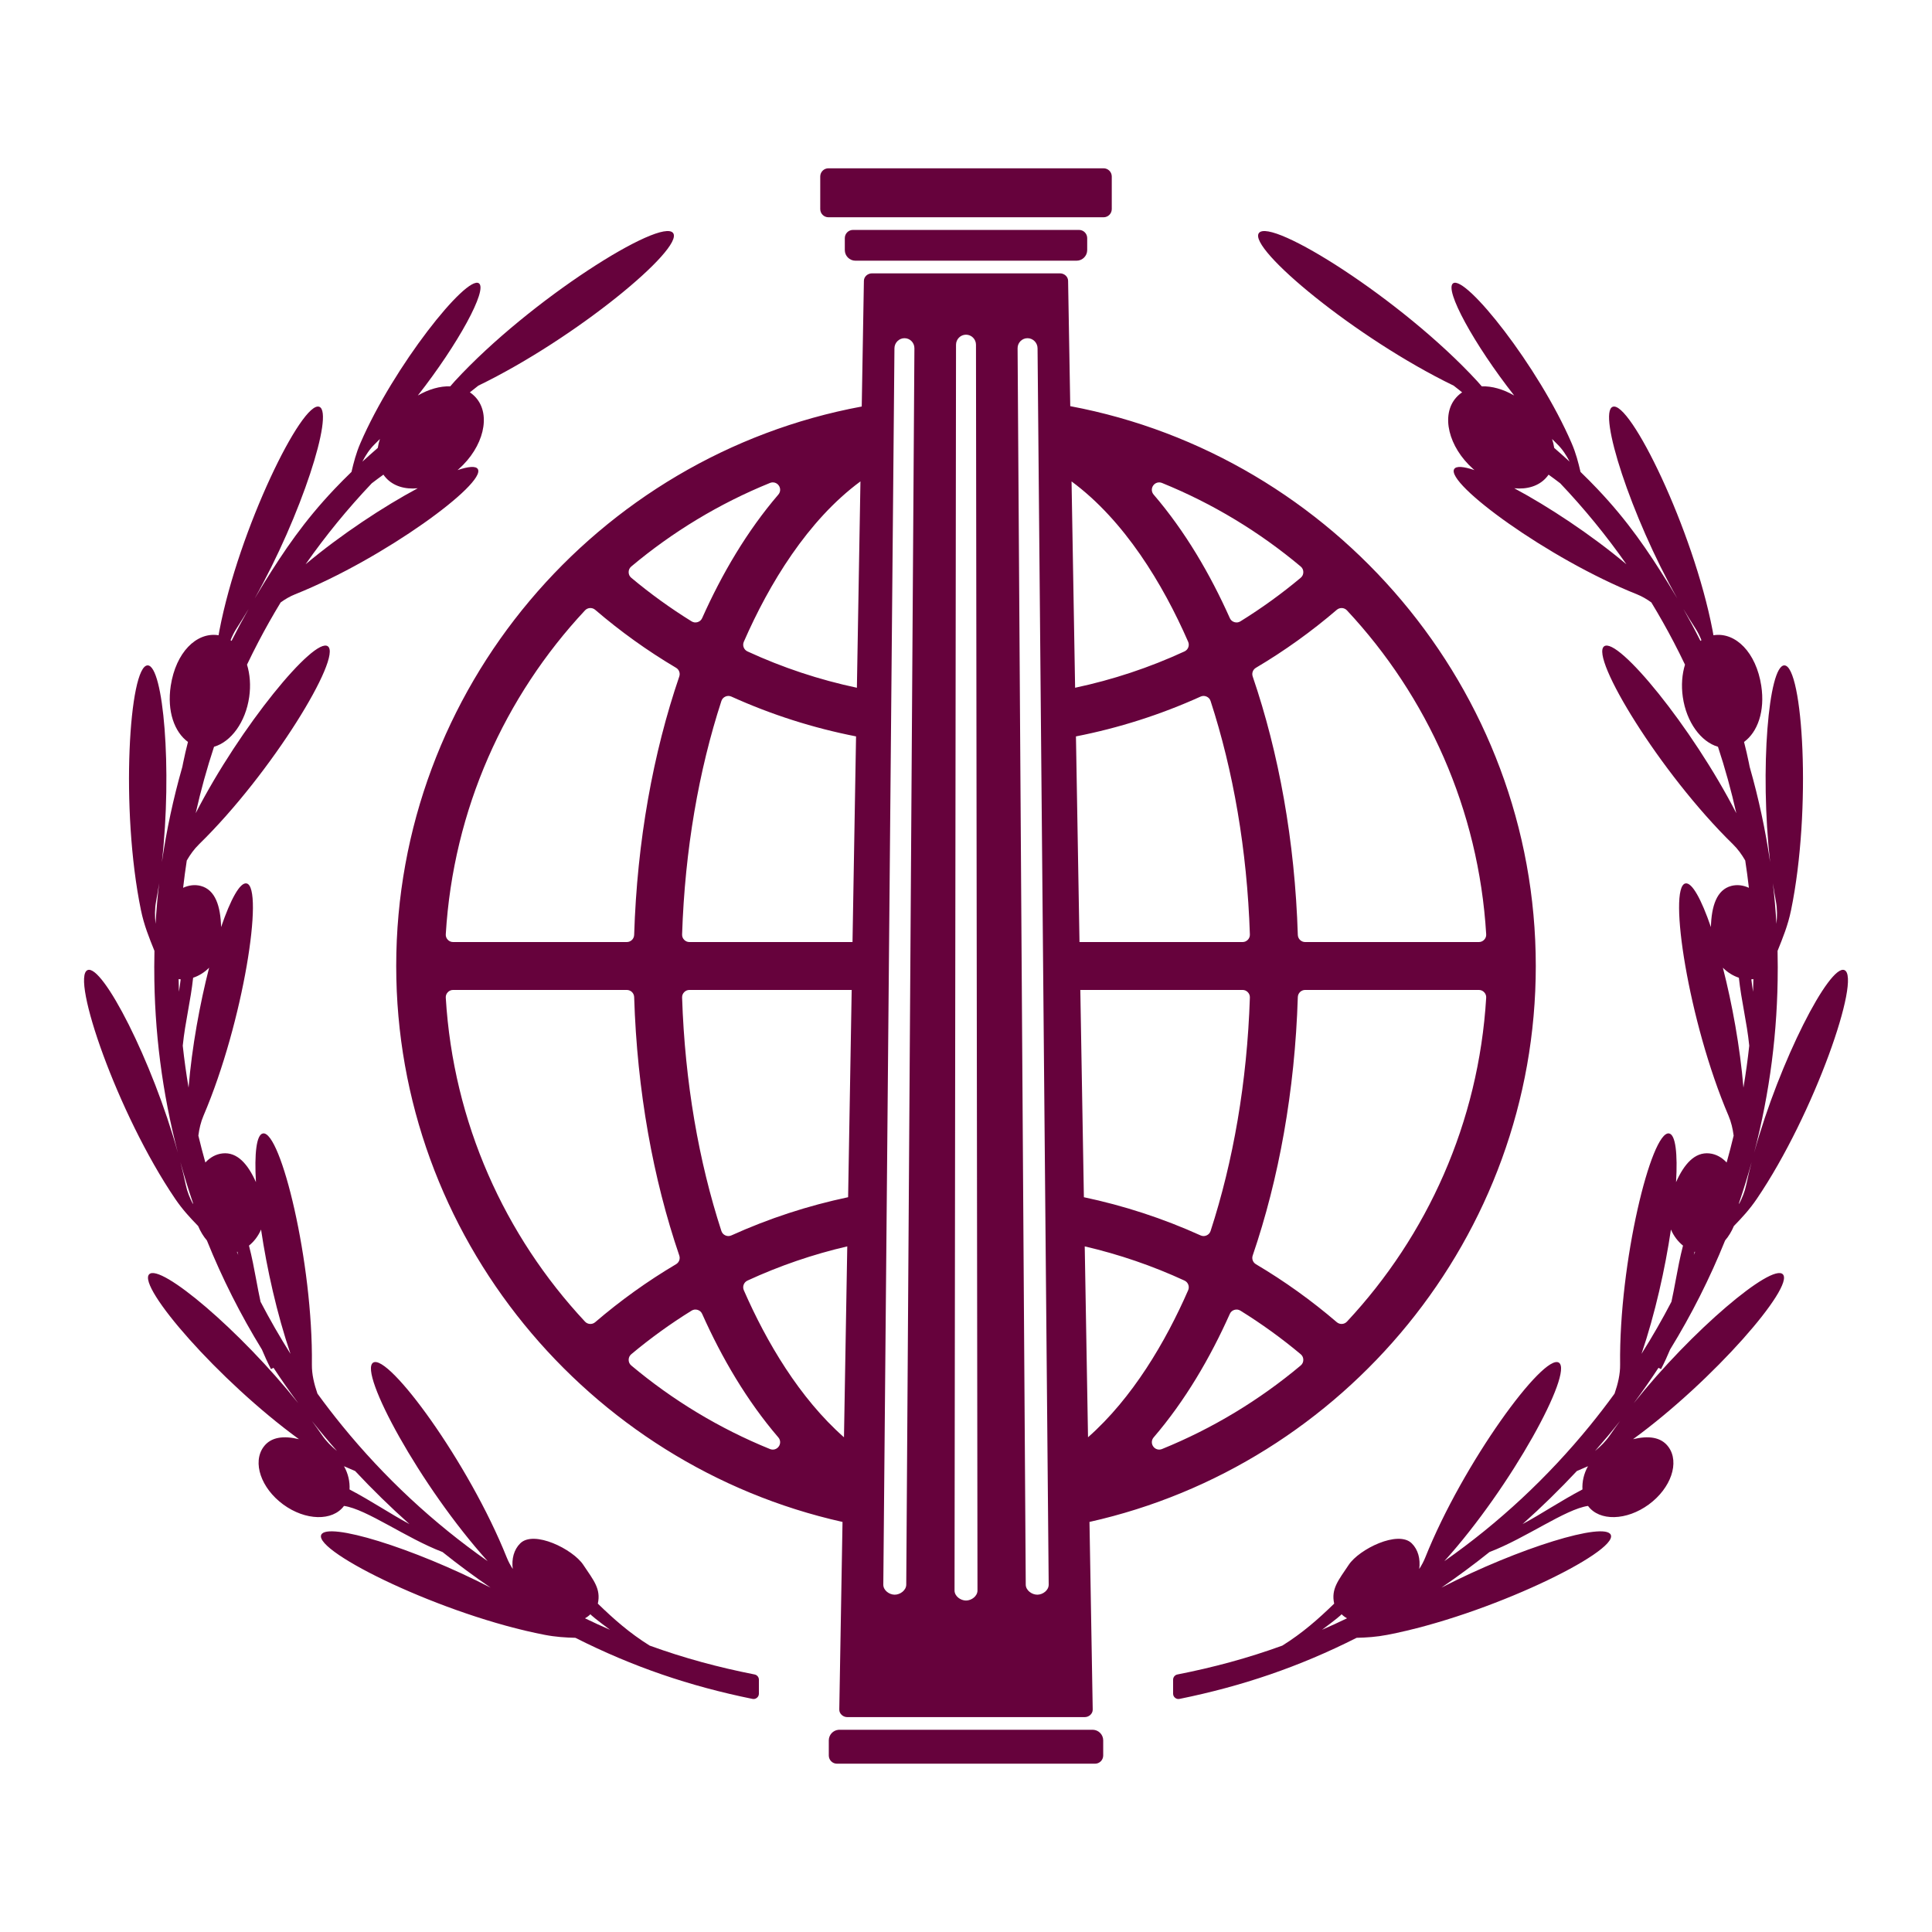 <?xml version="1.0" encoding="UTF-8" standalone="no"?>
<!DOCTYPE svg PUBLIC "-//W3C//DTD SVG 1.1//EN" "http://www.w3.org/Graphics/SVG/1.1/DTD/svg11.dtd">
<svg width="100%" height="100%" viewBox="0 0 648 648" version="1.1" xmlns="http://www.w3.org/2000/svg" xmlns:xlink="http://www.w3.org/1999/xlink" xml:space="preserve" xmlns:serif="http://www.serif.com/" style="fill-rule:evenodd;clip-rule:evenodd;stroke-linejoin:round;stroke-miterlimit:2;">
    <g id="Logo" transform="matrix(0.072,0,0,0.072,0,0)">
        <path d="M3906.07,8058.07C3880.83,8060.23 3860.85,8081.55 3860.85,8107.36L3860.85,8177.86C3860.85,8198.87 3877.98,8216.01 3899,8216.01L5101.02,8216.01C5122.03,8216.01 5139.17,8198.88 5139.17,8177.86L5139.17,8107.36C5139.17,8080.68 5117.79,8058.79 5091.35,8057.92L5091.35,8058.07L3906.07,8058.07ZM2680.28,7629.53C2634.29,7628.43 2588.3,7625.54 2537.78,7615.82C2065.93,7525.12 1463.32,7229.56 1496.26,7150.13C1522.22,7087.52 1922.47,7208.94 2285.25,7395.72C2208.41,7343.22 2133.76,7287.86 2061.44,7229.96C1892.11,7165.44 1707.99,7030.19 1602.41,7015.15C1549.46,7087.3 1422.67,7084.26 1319.22,7008.35C1215.77,6932.43 1174.83,6812.4 1227.78,6740.24C1262.42,6693.03 1322.21,6687.38 1392.63,6704.25C1017.01,6430.39 638.56,5992.45 695.01,5936.01C746.61,5884.41 1117.5,6195.75 1389.57,6536.8C1349.4,6482.82 1310.92,6427.78 1274.17,6371.76L1262.29,6377.81C1246.05,6346.2 1232.14,6315.88 1220.09,6286.62C1120.31,6124.27 1034.65,5954.28 963.79,5778.47C947.7,5759.69 933.81,5736.95 923,5711.3C885.52,5672.8 849.68,5634.11 816.02,5584.5C546.2,5186.93 328.59,4552 408.03,4519.06C477.01,4490.45 709.65,4940.93 828.42,5369.13C755.95,5091.7 718.54,4804.11 718.66,4512.6L718.64,4509.27L718.53,4509.16C718.53,4482.53 718.84,4455.97 719.46,4429.49C694.89,4368.44 671.23,4311 656.63,4240.06C559.67,3769.45 601.86,3099.6 687.86,3099.6C760.85,3099.6 802.96,3582.25 754.13,4015.86C775.93,3866.09 807.5,3719.48 848.17,3576.69L849.39,3572.42C850.56,3566.36 851.75,3560.32 852.98,3554.28C859.71,3521.19 867.34,3488.38 875.61,3456.2C812.77,3410.56 777.26,3313.37 795.39,3194.68C819.09,3039.46 914.7,2944.4 1015.63,2958.84C1016.5,2958.97 1017.36,2959.12 1018.22,2959.26C1019.39,2951.82 1020.7,2944.3 1022.17,2936.67C1112.87,2464.82 1408.43,1862.21 1487.86,1895.15C1556.53,1923.63 1403.83,2402.34 1186.31,2788.04C1200.27,2764.34 1214.5,2740.82 1229.01,2717.48C1323.46,2565.64 1414.71,2429.52 1558.58,2277.78C1583.21,2251.8 1609.38,2225.37 1637.38,2198.34C1647.75,2154.02 1658.71,2111.02 1678.81,2064.47C1833.51,1705.99 2173.68,1279.69 2230.94,1319.76C2272.55,1348.87 2134.24,1602.99 1946.4,1842.37C1998.5,1812.39 2050.78,1798.28 2097.44,1799.66C2104.55,1791.19 2111.99,1782.73 2119.81,1774.25C2470.09,1394.21 3081.77,1010.69 3135.74,1085.82C3187.09,1157.31 2684.12,1575.58 2228.22,1796.54L2216.53,1805.76C2207.95,1812.52 2198.65,1819.84 2188.87,1827.61C2199.07,1834.53 2208.46,1842.71 2216.87,1852.17C2288.7,1933 2252.98,2082.03 2137.09,2185.02C2135.23,2186.67 2133.36,2188.31 2131.48,2189.91C2182.17,2172.9 2216.18,2169.94 2225.67,2184.89C2267.65,2251.06 1788.5,2602.96 1374.43,2768.56C1350.5,2778.13 1328.38,2791.19 1307.42,2806.35C1270.88,2866.45 1236.2,2927.85 1203.47,2990.49C1185.27,3025.34 1167.66,3060.56 1150.68,3096.16C1164.37,3140.76 1168.64,3192.77 1160.88,3246.97C1144.08,3364.34 1076.03,3455.97 997.06,3478.68C963.77,3579.61 935.19,3682.85 911.6,3788.17C1119.73,3383.51 1463.95,2966.25 1527.1,3010.6C1595.47,3058.62 1267.29,3600.88 927.1,3933.08C904.45,3955.2 886.04,3980.89 870.06,4008.51C863.6,4050.62 857.91,4093.03 853.03,4135.7C879.7,4123.48 907.81,4119.85 934.92,4126.94C1003.56,4144.88 1027.31,4221.96 1029.98,4318.62C1074.18,4189.62 1118.35,4108.59 1148.89,4115.39C1230.44,4133.56 1134.99,4760.17 948,5197.33C935.38,5226.84 928.2,5258.07 924.04,5290.16C934.12,5332.21 945,5373.97 956.64,5415.43C978.79,5391.53 1006.15,5376.21 1036.81,5372.97C1105.49,5365.69 1154.97,5423.2 1192.32,5506.86C1184.55,5374.31 1194.53,5285.31 1224.87,5280C1307.17,5265.61 1458.55,5881.11 1452.9,6356.56C1452.35,6402.58 1463.49,6447.58 1478.76,6491.98C1515.65,6542.74 1553.91,6592.44 1593.49,6641.01C1789.58,6881.67 2017.91,7094.66 2271.71,7272.43C1956.82,6923.06 1669.36,6391.39 1738.26,6347.67C1808.8,6302.91 2184,6813.77 2360.56,7255.25C2368.08,7274.05 2377.61,7291.79 2388.57,7308.77C2382.7,7262.07 2393.73,7219.11 2423.39,7189.65C2486.88,7126.57 2668.44,7216.55 2716.94,7289.28C2765.43,7362.01 2800.04,7401.32 2784.91,7470.32C2860.92,7544.12 2933.51,7607.82 3026.39,7665.84C3187.45,7724.35 3347.52,7767.33 3515.08,7800.3C3526.92,7802.63 3535.25,7812.76 3535.25,7824.83L3535.25,7889.62C3535.25,7897.38 3532.08,7904.06 3526.07,7908.98C3520.06,7913.89 3512.88,7915.67 3505.27,7914.12C3213.1,7854.73 2948.02,7764.79 2680.31,7629.51L2680.28,7629.53ZM6319.71,7629.53C6052,7764.81 5786.93,7854.74 5494.76,7914.14C5487.15,7915.69 5479.97,7913.91 5473.96,7909C5467.95,7904.09 5464.78,7897.41 5464.78,7889.64L5464.78,7824.85C5464.78,7812.78 5473.11,7802.65 5484.95,7800.32C5652.51,7767.35 5812.57,7724.38 5973.64,7665.86C6066.52,7607.84 6139.11,7544.14 6215.12,7470.34C6199.99,7401.34 6234.6,7362.03 6283.09,7289.3C6331.59,7216.57 6513.15,7126.6 6576.64,7189.67C6606.3,7219.13 6617.33,7262.1 6611.46,7308.79C6622.42,7291.81 6631.96,7274.06 6639.47,7255.27C6816.03,6813.79 7191.23,6302.92 7261.77,6347.69C7330.66,6391.4 7043.2,6923.08 6728.32,7272.45C6982.12,7094.68 7210.45,6881.69 7406.54,6641.03C7446.11,6592.46 7484.37,6542.77 7521.27,6492C7536.54,6447.6 7547.68,6402.6 7547.13,6356.58C7541.48,5881.14 7692.86,5265.64 7775.16,5280.02C7805.5,5285.33 7815.48,5374.33 7807.71,5506.88C7845.06,5423.23 7894.54,5365.71 7963.22,5372.99C7993.89,5376.24 8021.25,5391.56 8043.39,5415.45C8055.04,5373.99 8065.91,5332.23 8075.99,5290.18C8071.83,5258.09 8064.65,5226.86 8052.03,5197.35C7865.04,4760.19 7769.59,4133.57 7851.14,4115.41C7881.69,4108.61 7925.85,4189.63 7970.05,4318.64C7972.72,4221.98 7996.48,4144.9 8065.11,4126.96C8092.22,4119.87 8120.33,4123.5 8147,4135.72C8142.12,4093.04 8136.44,4050.64 8129.97,4008.53C8113.99,3980.91 8095.58,3955.22 8072.93,3933.1C7732.75,3600.9 7404.56,3058.64 7472.93,3010.62C7536.07,2966.27 7880.29,3383.53 8088.43,3788.19C8064.84,3682.88 8036.25,3579.63 8002.97,3478.7C7924,3455.99 7855.95,3364.36 7839.15,3246.99C7831.39,3192.79 7835.67,3140.78 7849.35,3096.18C7832.37,3060.58 7814.76,3025.35 7796.56,2990.51C7763.83,2927.87 7729.15,2866.47 7692.61,2806.37C7671.65,2791.2 7649.53,2778.15 7625.6,2768.58C7211.53,2602.98 6732.38,2251.08 6774.36,2184.91C6783.84,2169.96 6817.86,2172.93 6868.55,2189.93C6866.67,2188.32 6864.8,2186.69 6862.94,2185.04C6747.05,2082.05 6711.33,1933.02 6783.16,1852.19C6791.57,1842.73 6800.96,1834.55 6811.16,1827.63C6801.38,1819.86 6792.08,1812.54 6783.5,1805.78L6771.81,1796.56C6315.91,1575.6 5812.94,1157.32 5864.29,1085.84C5918.26,1010.71 6529.94,1394.23 6880.22,1774.27C6888.04,1782.75 6895.47,1791.21 6902.59,1799.68C6949.25,1798.3 7001.53,1812.42 7053.63,1842.39C6865.8,1603 6727.49,1348.89 6769.09,1319.78C6826.34,1279.71 7166.51,1706.01 7321.22,2064.49C7341.31,2111.03 7352.27,2154.03 7362.65,2198.36C7390.65,2225.39 7416.81,2251.81 7441.45,2277.8C7585.32,2429.55 7676.58,2565.67 7771.02,2717.5C7785.53,2740.83 7799.76,2764.35 7813.72,2788.06C7596.2,2402.36 7443.5,1923.65 7512.17,1895.17C7591.61,1862.23 7887.17,2464.84 7977.86,2936.69C7979.33,2944.32 7980.64,2951.84 7981.81,2959.28C7982.67,2959.14 7983.53,2958.99 7984.4,2958.86C8085.33,2944.42 8180.94,3039.47 8204.64,3194.7C8222.77,3313.39 8187.26,3410.58 8124.42,3456.22C8132.69,3488.4 8140.32,3521.2 8147.05,3554.3C8148.28,3560.34 8149.48,3566.38 8150.64,3572.44L8151.86,3576.71C8192.54,3719.5 8224.11,3866.12 8245.9,4015.88C8197.07,3582.27 8239.18,3099.62 8312.17,3099.62C8398.17,3099.62 8440.36,3769.48 8343.4,4240.08C8328.79,4311.02 8305.14,4368.46 8280.57,4429.51C8281.18,4455.99 8281.5,4482.55 8281.5,4509.18L8281.39,4509.29L8281.37,4512.62C8281.49,4804.13 8244.09,5091.72 8171.61,5369.15C8290.38,4940.95 8523.02,4490.47 8592,4519.08C8671.44,4552.02 8453.83,5186.95 8184.01,5584.52C8150.35,5634.13 8114.51,5672.82 8077.03,5711.32C8066.23,5736.98 8052.34,5759.71 8036.24,5778.49C7965.38,5954.29 7879.71,6124.28 7779.94,6286.64C7767.89,6315.9 7753.99,6346.22 7737.74,6377.83L7725.86,6371.78C7689.1,6427.8 7650.63,6482.84 7610.46,6536.82C7882.52,6195.77 8253.41,5884.43 8305.02,5936.03C8361.47,5992.48 7983.02,6430.41 7607.4,6704.27C7677.81,6687.4 7737.6,6693.05 7772.25,6740.26C7825.21,6812.42 7784.27,6932.46 7680.81,7008.37C7577.36,7084.28 7450.57,7087.32 7397.62,7015.17C7292.04,7030.21 7107.93,7165.46 6938.59,7229.98C6866.26,7287.87 6791.61,7343.23 6714.78,7395.74C7077.56,7208.96 7477.81,7087.54 7503.77,7150.15C7536.71,7229.59 6934.1,7525.15 6462.25,7615.84C6411.72,7625.56 6365.73,7628.45 6319.74,7629.56L6319.71,7629.53ZM7054.03,2274.51C7211.59,2358.93 7409.22,2488.49 7576.52,2628.64C7482.98,2495.11 7379.85,2369.07 7268.21,2251.43C7250.24,2237.63 7232.08,2224.18 7213.87,2211.12C7210.49,2215.97 7206.82,2220.66 7202.83,2225.14C7167.82,2264.54 7113.71,2280.46 7054.02,2274.51L7054.03,2274.51ZM7240.09,2086.48C7265.26,2108.3 7289.19,2129.66 7311.98,2150.63C7296.68,2120.94 7278.84,2093.19 7255.35,2070.17C7246.95,2061.94 7238.56,2053.54 7230.18,2045.01C7234.81,2058.99 7238.11,2072.86 7240.09,2086.48ZM7921.37,2985.57C7922.87,2984.44 7924.39,2983.34 7925.93,2982.27C7918.13,2962.62 7908.77,2943.75 7897.2,2926.03C7878.4,2897.21 7859.91,2867.3 7841.79,2836.65C7869.51,2885.55 7896.05,2935.21 7921.37,2985.58L7921.37,2985.57ZM6158.44,7592.14C6197.68,7575.06 6236.53,7557.21 6274.98,7538.63C6265.56,7533.45 6256.88,7527.03 6249.12,7519.32C6254.18,7518.72 6215.82,7549.58 6158.44,7592.14ZM7397.5,6830.21C7380.36,6837.83 7363.12,6845.15 7345.62,6852.6C7265.48,6938.31 7181.04,7020.93 7092.61,7099.77C7184.55,7050.31 7267.65,6993.25 7371.73,6938.44C7369.59,6903.02 7377.97,6864.57 7397.5,6830.21ZM7783.88,5727.7C7756.96,5909.45 7710.15,6120.1 7646.81,6306.68C7696.48,6227.94 7743,6147.03 7786.22,6064.15C7793.73,6029.73 7800.02,5996.01 7806.29,5962.38C7816.12,5909.69 7825.91,5857.23 7840.1,5802.54C7816.76,5783.73 7796.88,5757.91 7783.87,5727.7L7783.88,5727.7ZM7890.32,5845.87C7892.36,5841.18 7894.38,5836.49 7896.39,5831.79L7893.89,5831.11C7892.67,5836.04 7891.48,5840.96 7890.32,5845.87ZM8100.91,5609.43C8101.06,5607.37 8101.19,5605.3 8101.29,5603.25C8122.6,5540.58 8142.08,5477.27 8159.7,5413.4C8150.39,5449.28 8141.94,5484.89 8134.54,5519.91C8127.93,5551.23 8115.9,5580.84 8100.91,5609.43ZM8025.87,4508.01C8068.92,4675.96 8105.8,4876.72 8121.61,5066.56C8132.51,5001.98 8141.55,4936.83 8148.68,4871.17C8142.94,4814.46 8133.57,4761.99 8124.24,4709.76C8115.19,4659.09 8106.17,4608.63 8100.36,4554.68C8073.6,4545.9 8047.55,4529.98 8025.88,4508.01L8025.87,4508.01ZM8166.43,4619.94C8167.08,4600.29 8167.55,4580.61 8167.86,4560.89C8164.73,4561.41 8161.57,4561.8 8158.37,4562.08C8160.7,4581.72 8163.45,4600.95 8166.44,4619.94L8166.43,4619.94ZM7547.3,6619.01C7528.44,6642.81 7509.25,6666.39 7489.71,6689.74C7470.18,6713.08 7450.34,6736.24 7430.21,6759.2C7456.62,6737.61 7480.56,6713.8 7499.65,6685.92C7514.89,6663.66 7530.83,6641.33 7547.3,6619.01ZM8258.79,4114.63C8266.02,4177.11 8271.56,4240.09 8275.35,4303.54C8279.09,4268.48 8279.39,4233.62 8272.97,4199.33C8267.78,4171.63 8263.07,4143.33 8258.79,4114.63ZM1769.81,2045C1761.44,2053.53 1753.05,2061.93 1744.64,2070.16C1721.15,2093.18 1703.31,2120.93 1688.01,2150.62C1710.8,2129.65 1734.73,2108.29 1759.9,2086.47C1761.87,2072.85 1765.17,2058.98 1769.81,2045ZM1731.78,2251.42C1620.14,2369.06 1517,2495.1 1423.47,2628.63C1590.77,2488.48 1788.4,2358.93 1945.96,2274.5C1886.27,2280.45 1832.16,2264.53 1797.15,2225.13C1793.16,2220.65 1789.49,2215.96 1786.11,2211.11C1767.9,2224.17 1749.74,2237.62 1731.77,2251.42L1731.78,2251.42ZM1078.62,2985.56C1077.12,2984.43 1075.6,2983.33 1074.06,2982.26C1081.86,2962.61 1091.22,2943.74 1102.79,2926.02C1121.59,2897.2 1140.08,2867.29 1158.2,2836.64C1130.48,2885.54 1103.94,2935.2 1078.62,2985.57L1078.62,2985.56ZM2725.01,7538.63C2763.45,7557.21 2802.31,7575.06 2841.55,7592.14C2784.17,7549.58 2745.81,7518.72 2750.87,7519.32C2743.11,7527.03 2734.43,7533.45 2725.01,7538.63ZM1907.38,7099.77C1818.95,7020.93 1734.51,6938.32 1654.37,6852.6C1636.87,6845.15 1619.63,6837.82 1602.49,6830.21C1622.02,6864.57 1630.4,6903.02 1628.26,6938.44C1732.34,6993.24 1815.44,7050.31 1907.38,7099.77ZM1103.6,5831.79C1105.62,5836.49 1107.64,5841.18 1109.67,5845.87C1108.51,5840.96 1107.32,5836.04 1106.1,5831.11L1103.6,5831.79ZM1213.77,6064.16C1256.98,6147.03 1303.5,6227.95 1353.18,6306.69C1289.85,6120.11 1243.03,5909.46 1216.11,5727.71C1203.11,5757.93 1183.22,5783.75 1159.88,5802.55C1174.08,5857.24 1183.86,5909.7 1193.69,5962.39C1199.97,5996.02 1206.25,6029.74 1213.76,6064.16L1213.77,6064.16ZM899.08,5609.43C898.93,5607.37 898.8,5605.3 898.7,5603.25C877.39,5540.58 857.91,5477.27 840.29,5413.4C849.6,5449.28 858.05,5484.89 865.45,5519.91C872.06,5551.23 884.09,5580.84 899.08,5609.43ZM832.14,4560.89C832.44,4580.61 832.92,4600.29 833.57,4619.94C836.56,4600.94 839.31,4581.72 841.64,4562.08C838.44,4561.81 835.27,4561.41 832.15,4560.89L832.14,4560.89ZM851.32,4871.17C858.45,4936.82 867.49,5001.97 878.39,5066.56C894.19,4876.72 931.08,4675.96 974.13,4508.01C952.47,4529.97 926.41,4545.9 899.65,4554.68C893.84,4608.63 884.82,4659.09 875.77,4709.76C866.44,4761.99 857.06,4814.46 851.33,4871.17L851.32,4871.17ZM1569.79,6759.21C1549.65,6736.24 1529.82,6713.09 1510.29,6689.75C1490.75,6666.4 1471.56,6642.82 1452.7,6619.02C1469.17,6641.34 1485.11,6663.68 1500.35,6685.93C1519.44,6713.81 1543.37,6737.62 1569.79,6759.21ZM724.65,4303.55C728.44,4240.1 733.98,4177.11 741.21,4114.64C736.93,4143.34 732.21,4171.64 727.03,4199.34C720.62,4233.63 720.91,4268.49 724.65,4303.55ZM4500.04,7455.92C4525.66,7455.92 4553.49,7435.59 4553.49,7409.09L4546.51,1605.93C4546.51,1580.14 4525.63,1559.09 4500.01,1559.09C4474.44,1559.09 4453.51,1580.17 4453.51,1605.93L4446.6,7409.09C4446.6,7435.55 4474.47,7455.92 4500.04,7455.92ZM4167.85,7428.67C4193.47,7428.67 4221.46,7408.34 4221.67,7381.84L4259.67,1622.29C4259.87,1596.49 4239.16,1575.44 4213.54,1575.44C4187.96,1575.44 4166.87,1596.52 4166.67,1622.29L4114.78,7381.84C4114.58,7408.3 4142.28,7428.67 4167.86,7428.67L4167.85,7428.67ZM4832.15,7428.67C4806.53,7428.67 4778.54,7408.34 4778.33,7381.84L4740.33,1622.29C4740.13,1596.49 4760.84,1575.44 4786.46,1575.44C4812.04,1575.44 4833.13,1596.52 4833.33,1622.29L4885.22,7381.84C4885.42,7408.3 4857.72,7428.67 4832.14,7428.67L4832.15,7428.67ZM7154.29,4499.99C7154.29,5760.96 6260.2,6824.85 5075.23,7089.72L5090.28,7963.27C5090.45,7973.06 5086.77,7981.53 5079.33,7988.51C5071.89,7995.49 5062.76,7999.02 5052.14,7999.02L3947.87,7999.02C3937.26,7999.02 3928.13,7995.49 3920.68,7988.51C3913.24,7981.53 3909.56,7973.06 3909.73,7963.27L3924.78,7089.76C2739.68,6824.98 1845.72,5761.14 1845.72,4499.99C1845.72,3208.19 2781.11,2122.81 4014.29,1893.71L4024.38,1307.97C4024.71,1288.78 4041.72,1273.34 4062.52,1273.34L4937.46,1273.34C4958.26,1273.34 4975.27,1288.79 4975.6,1307.97L4985.66,1892.04C6213.53,2122.68 7154.28,3209.4 7154.28,4499.99L7154.29,4499.99ZM4008.28,2242.55C3762.34,2423.68 3582.48,2720.57 3464.97,2989.65C3457.51,3006.74 3465.1,3026.73 3482.04,3034.55C3645.81,3110.14 3816.63,3166.68 3991.73,3203.83L4008.29,2242.55L4008.28,2242.55ZM5008.27,3203.8C5183.33,3166.65 5354.11,3110.13 5517.84,3034.55C5534.78,3026.73 5542.38,3006.75 5534.91,2989.65C5417.41,2720.58 5237.59,2423.77 4991.71,2242.64L5008.27,3203.8ZM5028.68,4388.42L5788.11,4388.42C5797.76,4388.42 5806.07,4384.9 5812.78,4377.97C5819.48,4371.03 5822.74,4362.61 5822.42,4352.97C5809.44,3957.79 5744.42,3588.28 5639.43,3265.71C5636.3,3256.1 5629.9,3249.02 5620.65,3244.93C5611.39,3240.84 5601.85,3240.89 5592.64,3245.06C5406.36,3329.35 5211.63,3391.35 5012.18,3430.44L5028.69,4388.43L5028.68,4388.42ZM5049.16,5577.07C5235.69,5616.4 5417.87,5675.86 5592.63,5754.93C5601.85,5759.1 5611.39,5759.15 5620.64,5755.06C5629.89,5750.97 5636.29,5743.9 5639.42,5734.28C5744.41,5411.71 5809.44,5042.19 5822.41,4647.01C5822.73,4637.36 5819.48,4628.95 5812.77,4622.01C5806.06,4615.08 5797.75,4611.55 5788.1,4611.55L5032.52,4611.55L5049.16,5577.07ZM5068.43,6695.35C5275.38,6512.97 5429.99,6250.6 5534.91,6010.34C5542.37,5993.25 5534.78,5973.26 5517.84,5965.43C5368.12,5896.32 5212.49,5843.15 5053.11,5806.14L5068.43,6695.34L5068.43,6695.35ZM3946.89,5806.11C3787.48,5843.11 3631.84,5896.3 3482.05,5965.43C3465.11,5973.25 3457.51,5993.24 3464.98,6010.34C3569.91,6250.63 3724.56,6513.06 3931.57,6695.45L3946.89,5806.11ZM3967.47,4611.55L3211.78,4611.55C3202.13,4611.55 3193.82,4615.07 3187.11,4622.01C3180.41,4628.95 3177.15,4637.36 3177.47,4647.01C3190.45,5042.2 3255.47,5411.71 3360.46,5734.28C3363.59,5743.9 3369.99,5750.98 3379.24,5755.06C3388.5,5759.14 3398.04,5759.1 3407.25,5754.93C3582.05,5675.85 3764.27,5616.38 3950.84,5577.05L3967.47,4611.56L3967.47,4611.55ZM3987.82,3430.44C3788.34,3391.35 3593.59,3329.34 3407.25,3245.04C3398.03,3240.87 3388.49,3240.82 3379.24,3244.91C3369.99,3249 3363.59,3256.08 3360.46,3265.69C3255.47,3588.26 3190.45,3957.78 3177.47,4352.95C3177.15,4362.6 3180.4,4371.02 3187.11,4377.95C3193.82,4384.88 3202.13,4388.4 3211.78,4388.4L3971.32,4388.4L3987.82,3430.43L3987.82,3430.44ZM6888.94,4611.55L6080.03,4611.55C6061.49,4611.55 6046.3,4626.29 6045.72,4644.81C6032.1,5082.75 5957.09,5492.76 5835.58,5848.55C5830.27,5864.1 5836.43,5880.81 5850.56,5889.18C5984.07,5968.27 6110.06,6058.72 6227.21,6159.21C6241.17,6171.19 6262.1,6170.04 6274.65,6156.59C6648.31,5756.46 6888.22,5229.84 6923.21,4647.94C6923.8,4638.14 6920.66,4629.5 6913.93,4622.35C6907.21,4615.2 6898.75,4611.55 6888.94,4611.55ZM6059.05,6308.37C5970.61,6234.37 5876.8,6166.55 5778.32,6105.55C5769.6,6100.14 5759.97,6098.9 5750.17,6101.92C5740.36,6104.93 5733.09,6111.36 5728.91,6120.73C5637.51,6325.35 5520.72,6525.17 5374.12,6696C5363.67,6708.18 5362.93,6725.39 5372.31,6738.41C5381.68,6751.43 5398.23,6756.19 5413.09,6750.15C5649.21,6654.24 5866.83,6522.24 6059.09,6361C6067.15,6354.24 6071.37,6345.19 6071.36,6334.67C6071.35,6324.16 6067.12,6315.11 6059.06,6308.36L6059.05,6308.37ZM3625.81,6696.05C3479.19,6525.22 3362.37,6325.37 3270.98,6120.74C3266.79,6111.37 3259.53,6104.94 3249.72,6101.93C3239.91,6098.91 3230.29,6100.15 3221.57,6105.56C3123.07,6166.56 3029.26,6234.41 2940.81,6308.41C2932.75,6315.16 2928.51,6324.21 2928.51,6334.72C2928.5,6345.24 2932.72,6354.29 2940.78,6361.04C3133.06,6522.29 3350.7,6654.3 3586.86,6750.21C3601.72,6756.25 3618.26,6751.48 3627.63,6738.47C3637.01,6725.45 3636.28,6708.23 3625.82,6696.05L3625.81,6696.05ZM2772.64,6159.25C2889.79,6058.75 3015.81,5968.27 3149.33,5889.18C3163.46,5880.81 3169.63,5864.1 3164.32,5848.55C3042.81,5492.76 2967.79,5082.76 2954.17,4644.81C2953.6,4626.29 2938.39,4611.55 2919.86,4611.55L2110.88,4611.55C2101.06,4611.55 2092.61,4615.2 2085.88,4622.35C2079.15,4629.5 2076.01,4638.14 2076.6,4647.94C2111.59,5229.85 2351.52,5756.5 2725.19,6156.63C2737.75,6170.08 2758.66,6171.23 2772.63,6159.25L2772.64,6159.25ZM2110.87,4388.42L2919.85,4388.42C2938.39,4388.42 2953.59,4373.69 2954.16,4355.16C2967.78,3917.22 3042.79,3507.21 3164.3,3151.43C3169.61,3135.88 3163.45,3119.17 3149.32,3110.8C3015.79,3031.7 2889.78,2941.23 2772.62,2840.72C2758.66,2828.74 2737.73,2829.89 2725.18,2843.34C2351.51,3243.49 2111.58,3770.12 2076.6,4352.03C2076.01,4361.83 2079.16,4370.47 2085.88,4377.62C2092.61,4384.77 2101.06,4388.42 2110.88,4388.42L2110.87,4388.42ZM2940.78,2691.57C3029.24,2765.58 3123.06,2833.43 3221.56,2894.44C3230.28,2899.85 3239.91,2901.09 3249.72,2898.07C3259.53,2895.06 3266.79,2888.63 3270.98,2879.26C3362.38,2674.61 3479.22,2474.75 3625.86,2303.9C3636.31,2291.73 3637.05,2274.51 3627.67,2261.49C3618.3,2248.47 3601.75,2243.7 3586.89,2249.73C3350.71,2345.64 3133.04,2477.66 2940.74,2638.94C2932.68,2645.7 2928.46,2654.75 2928.47,2665.26C2928.48,2675.78 2932.71,2684.82 2940.77,2691.57L2940.78,2691.57ZM5374.08,2303.93C5520.7,2474.77 5637.52,2674.63 5728.92,2879.26C5733.11,2888.63 5740.37,2895.06 5750.18,2898.07C5759.99,2901.09 5769.61,2899.85 5778.34,2894.44C5876.82,2833.44 5970.64,2765.61 6059.08,2691.61C6067.14,2684.86 6071.37,2675.82 6071.38,2665.3C6071.38,2654.78 6067.17,2645.73 6059.11,2638.97C5866.83,2477.71 5649.2,2345.69 5413.04,2249.77C5398.18,2243.73 5381.64,2248.5 5372.26,2261.52C5362.88,2274.54 5363.62,2291.76 5374.07,2303.93L5374.08,2303.93ZM6227.24,2840.76C6110.09,2941.26 5984.09,3031.72 5850.58,3110.81C5836.44,3119.18 5830.28,3135.89 5835.59,3151.44C5957.09,3507.23 6032.11,3917.22 6045.73,4355.17C6046.31,4373.69 6061.51,4388.43 6080.04,4388.43L6888.95,4388.43C6898.76,4388.43 6907.22,4384.78 6913.95,4377.63C6920.68,4370.48 6923.82,4361.83 6923.23,4352.04C6888.25,3770.15 6648.33,3243.52 6274.69,2843.39C6262.13,2829.94 6241.21,2828.79 6227.25,2840.77L6227.24,2840.76ZM3859.15,1012.16L5140.88,1012.16C5161.89,1012.16 5179.03,995.02 5179.03,974.01L5179.03,822.14C5179.03,801.13 5161.89,783.99 5140.88,783.99L3859.15,783.99C3838.14,783.99 3821,801.13 3821,822.14L3821,974.01C3821,995.02 3838.13,1012.16 3859.15,1012.16ZM3935.45,1109.19L3935.45,1164.99C3935.45,1192.22 3957.73,1214.45 3984.93,1214.45L5015.1,1214.45C5042.32,1214.45 5064.59,1192.22 5064.59,1164.99L5064.59,1109.19C5064.59,1088.18 5047.46,1071.04 5026.44,1071.04L3973.59,1071.04C3952.58,1071.04 3935.44,1088.18 3935.44,1109.19L3935.45,1109.19Z" style="fill:rgb(102,2,60);"/>
    </g>
</svg>
